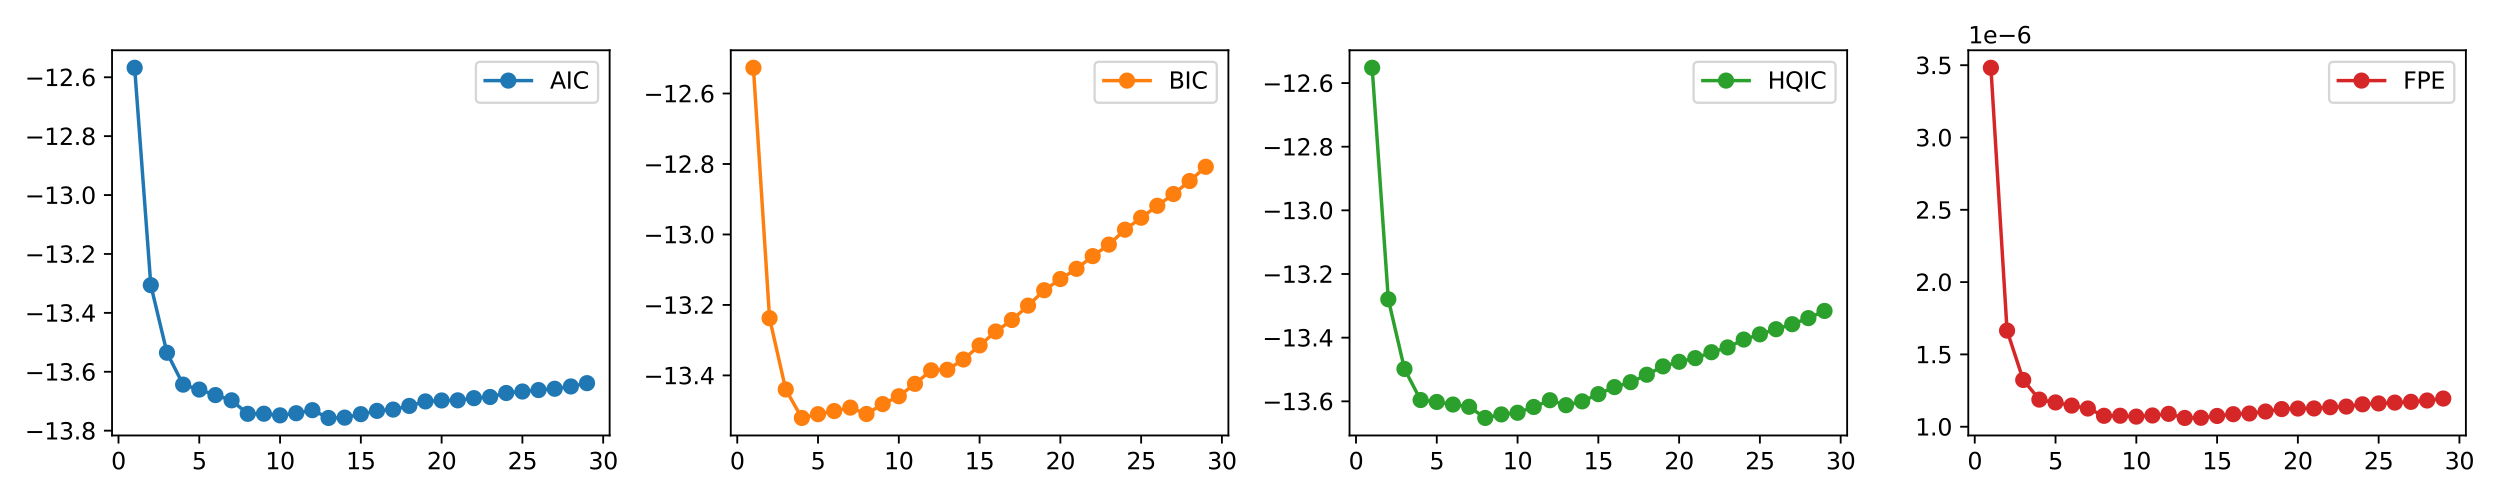 <?xml version="1.0" encoding="utf-8" standalone="no"?>
<!DOCTYPE svg PUBLIC "-//W3C//DTD SVG 1.1//EN"
  "http://www.w3.org/Graphics/SVG/1.1/DTD/svg11.dtd">
<svg xmlns:xlink="http://www.w3.org/1999/xlink" width="1080pt" height="216pt" viewBox="0 0 1080 216" xmlns="http://www.w3.org/2000/svg" version="1.1">
 <defs>
  <style type="text/css">*{stroke-linejoin: round; stroke-linecap: butt}</style>
 </defs>
 <g id="figure_1">
  <g id="patch_1">
   <path d="M 0 216 
L 1080 216 
L 1080 0 
L 0 0 
z
" style="fill: #ffffff"/>
  </g>
  <g id="axes_1">
   <g id="patch_2">
    <path d="M 48.4 188.12 
L 263.363 188.12 
L 263.363 21.72 
L 48.4 21.72 
z
" style="fill: #ffffff"/>
   </g>
   <g id="matplotlib.axis_1">
    <g id="xtick_1">
     <g id="line2d_1">
      <defs>
       <path id="m287ca8bc74" d="M 0 0 
L 0 3.5 
" style="stroke: #000000; stroke-width: 0.8"/>
      </defs>
      <g>
       <use xlink:href="#m287ca8bc74" x="51.192" y="188.12" style="stroke: #000000; stroke-width: 0.8"/>
      </g>
     </g>
     <g id="text_1">
      <!-- 0 -->
      <g transform="translate(48.01 202.718) scale(0.1 -0.1)">
       <defs>
        <path id="DejaVuSans-30" d="M 2034 4250 
Q 1547 4250 1301 3770 
Q 1056 3291 1056 2328 
Q 1056 1369 1301 889 
Q 1547 409 2034 409 
Q 2525 409 2770 889 
Q 3016 1369 3016 2328 
Q 3016 3291 2770 3770 
Q 2525 4250 2034 4250 
z
M 2034 4750 
Q 2819 4750 3233 4129 
Q 3647 3509 3647 2328 
Q 3647 1150 3233 529 
Q 2819 -91 2034 -91 
Q 1250 -91 836 529 
Q 422 1150 422 2328 
Q 422 3509 836 4129 
Q 1250 4750 2034 4750 
z
" transform="scale(0.016)"/>
       </defs>
       <use xlink:href="#DejaVuSans-30"/>
      </g>
     </g>
    </g>
    <g id="xtick_2">
     <g id="line2d_2">
      <g>
       <use xlink:href="#m287ca8bc74" x="86.088" y="188.12" style="stroke: #000000; stroke-width: 0.8"/>
      </g>
     </g>
     <g id="text_2">
      <!-- 5 -->
      <g transform="translate(82.907 202.718) scale(0.1 -0.1)">
       <defs>
        <path id="DejaVuSans-35" d="M 691 4666 
L 3169 4666 
L 3169 4134 
L 1269 4134 
L 1269 2991 
Q 1406 3038 1543 3061 
Q 1681 3084 1819 3084 
Q 2600 3084 3056 2656 
Q 3513 2228 3513 1497 
Q 3513 744 3044 326 
Q 2575 -91 1722 -91 
Q 1428 -91 1123 -41 
Q 819 9 494 109 
L 494 744 
Q 775 591 1075 516 
Q 1375 441 1709 441 
Q 2250 441 2565 725 
Q 2881 1009 2881 1497 
Q 2881 1984 2565 2268 
Q 2250 2553 1709 2553 
Q 1456 2553 1204 2497 
Q 953 2441 691 2322 
L 691 4666 
z
" transform="scale(0.016)"/>
       </defs>
       <use xlink:href="#DejaVuSans-35"/>
      </g>
     </g>
    </g>
    <g id="xtick_3">
     <g id="line2d_3">
      <g>
       <use xlink:href="#m287ca8bc74" x="120.985" y="188.12" style="stroke: #000000; stroke-width: 0.8"/>
      </g>
     </g>
     <g id="text_3">
      <!-- 10 -->
      <g transform="translate(114.622 202.718) scale(0.1 -0.1)">
       <defs>
        <path id="DejaVuSans-31" d="M 794 531 
L 1825 531 
L 1825 4091 
L 703 3866 
L 703 4441 
L 1819 4666 
L 2450 4666 
L 2450 531 
L 3481 531 
L 3481 0 
L 794 0 
L 794 531 
z
" transform="scale(0.016)"/>
       </defs>
       <use xlink:href="#DejaVuSans-31"/>
       <use xlink:href="#DejaVuSans-30" x="63.623"/>
      </g>
     </g>
    </g>
    <g id="xtick_4">
     <g id="line2d_4">
      <g>
       <use xlink:href="#m287ca8bc74" x="155.882" y="188.12" style="stroke: #000000; stroke-width: 0.8"/>
      </g>
     </g>
     <g id="text_4">
      <!-- 15 -->
      <g transform="translate(149.519 202.718) scale(0.1 -0.1)">
       <use xlink:href="#DejaVuSans-31"/>
       <use xlink:href="#DejaVuSans-35" x="63.623"/>
      </g>
     </g>
    </g>
    <g id="xtick_5">
     <g id="line2d_5">
      <g>
       <use xlink:href="#m287ca8bc74" x="190.778" y="188.12" style="stroke: #000000; stroke-width: 0.8"/>
      </g>
     </g>
     <g id="text_5">
      <!-- 20 -->
      <g transform="translate(184.416 202.718) scale(0.1 -0.1)">
       <defs>
        <path id="DejaVuSans-32" d="M 1228 531 
L 3431 531 
L 3431 0 
L 469 0 
L 469 531 
Q 828 903 1448 1529 
Q 2069 2156 2228 2338 
Q 2531 2678 2651 2914 
Q 2772 3150 2772 3378 
Q 2772 3750 2511 3984 
Q 2250 4219 1831 4219 
Q 1534 4219 1204 4116 
Q 875 4013 500 3803 
L 500 4441 
Q 881 4594 1212 4672 
Q 1544 4750 1819 4750 
Q 2544 4750 2975 4387 
Q 3406 4025 3406 3419 
Q 3406 3131 3298 2873 
Q 3191 2616 2906 2266 
Q 2828 2175 2409 1742 
Q 1991 1309 1228 531 
z
" transform="scale(0.016)"/>
       </defs>
       <use xlink:href="#DejaVuSans-32"/>
       <use xlink:href="#DejaVuSans-30" x="63.623"/>
      </g>
     </g>
    </g>
    <g id="xtick_6">
     <g id="line2d_6">
      <g>
       <use xlink:href="#m287ca8bc74" x="225.675" y="188.12" style="stroke: #000000; stroke-width: 0.8"/>
      </g>
     </g>
     <g id="text_6">
      <!-- 25 -->
      <g transform="translate(219.312 202.718) scale(0.1 -0.1)">
       <use xlink:href="#DejaVuSans-32"/>
       <use xlink:href="#DejaVuSans-35" x="63.623"/>
      </g>
     </g>
    </g>
    <g id="xtick_7">
     <g id="line2d_7">
      <g>
       <use xlink:href="#m287ca8bc74" x="260.571" y="188.12" style="stroke: #000000; stroke-width: 0.8"/>
      </g>
     </g>
     <g id="text_7">
      <!-- 30 -->
      <g transform="translate(254.209 202.718) scale(0.1 -0.1)">
       <defs>
        <path id="DejaVuSans-33" d="M 2597 2516 
Q 3050 2419 3304 2112 
Q 3559 1806 3559 1356 
Q 3559 666 3084 287 
Q 2609 -91 1734 -91 
Q 1441 -91 1130 -33 
Q 819 25 488 141 
L 488 750 
Q 750 597 1062 519 
Q 1375 441 1716 441 
Q 2309 441 2620 675 
Q 2931 909 2931 1356 
Q 2931 1769 2642 2001 
Q 2353 2234 1838 2234 
L 1294 2234 
L 1294 2753 
L 1863 2753 
Q 2328 2753 2575 2939 
Q 2822 3125 2822 3475 
Q 2822 3834 2567 4026 
Q 2313 4219 1838 4219 
Q 1578 4219 1281 4162 
Q 984 4106 628 3988 
L 628 4550 
Q 988 4650 1302 4700 
Q 1616 4750 1894 4750 
Q 2613 4750 3031 4423 
Q 3450 4097 3450 3541 
Q 3450 3153 3228 2886 
Q 3006 2619 2597 2516 
z
" transform="scale(0.016)"/>
       </defs>
       <use xlink:href="#DejaVuSans-33"/>
       <use xlink:href="#DejaVuSans-30" x="63.623"/>
      </g>
     </g>
    </g>
   </g>
   <g id="matplotlib.axis_2">
    <g id="ytick_1">
     <g id="line2d_8">
      <defs>
       <path id="mbda06e2811" d="M 0 0 
L -3.5 0 
" style="stroke: #000000; stroke-width: 0.8"/>
      </defs>
      <g>
       <use xlink:href="#mbda06e2811" x="48.4" y="186.051" style="stroke: #000000; stroke-width: 0.8"/>
      </g>
     </g>
     <g id="text_8">
      <!-- −13.8 -->
      <g transform="translate(10.755 189.85) scale(0.1 -0.1)">
       <defs>
        <path id="DejaVuSans-2212" d="M 678 2272 
L 4684 2272 
L 4684 1741 
L 678 1741 
L 678 2272 
z
" transform="scale(0.016)"/>
        <path id="DejaVuSans-2e" d="M 684 794 
L 1344 794 
L 1344 0 
L 684 0 
L 684 794 
z
" transform="scale(0.016)"/>
        <path id="DejaVuSans-38" d="M 2034 2216 
Q 1584 2216 1326 1975 
Q 1069 1734 1069 1313 
Q 1069 891 1326 650 
Q 1584 409 2034 409 
Q 2484 409 2743 651 
Q 3003 894 3003 1313 
Q 3003 1734 2745 1975 
Q 2488 2216 2034 2216 
z
M 1403 2484 
Q 997 2584 770 2862 
Q 544 3141 544 3541 
Q 544 4100 942 4425 
Q 1341 4750 2034 4750 
Q 2731 4750 3128 4425 
Q 3525 4100 3525 3541 
Q 3525 3141 3298 2862 
Q 3072 2584 2669 2484 
Q 3125 2378 3379 2068 
Q 3634 1759 3634 1313 
Q 3634 634 3220 271 
Q 2806 -91 2034 -91 
Q 1263 -91 848 271 
Q 434 634 434 1313 
Q 434 1759 690 2068 
Q 947 2378 1403 2484 
z
M 1172 3481 
Q 1172 3119 1398 2916 
Q 1625 2713 2034 2713 
Q 2441 2713 2670 2916 
Q 2900 3119 2900 3481 
Q 2900 3844 2670 4047 
Q 2441 4250 2034 4250 
Q 1625 4250 1398 4047 
Q 1172 3844 1172 3481 
z
" transform="scale(0.016)"/>
       </defs>
       <use xlink:href="#DejaVuSans-2212"/>
       <use xlink:href="#DejaVuSans-31" x="83.789"/>
       <use xlink:href="#DejaVuSans-33" x="147.412"/>
       <use xlink:href="#DejaVuSans-2e" x="211.035"/>
       <use xlink:href="#DejaVuSans-38" x="242.822"/>
      </g>
     </g>
    </g>
    <g id="ytick_2">
     <g id="line2d_9">
      <g>
       <use xlink:href="#mbda06e2811" x="48.4" y="160.604" style="stroke: #000000; stroke-width: 0.8"/>
      </g>
     </g>
     <g id="text_9">
      <!-- −13.6 -->
      <g transform="translate(10.755 164.403) scale(0.1 -0.1)">
       <defs>
        <path id="DejaVuSans-36" d="M 2113 2584 
Q 1688 2584 1439 2293 
Q 1191 2003 1191 1497 
Q 1191 994 1439 701 
Q 1688 409 2113 409 
Q 2538 409 2786 701 
Q 3034 994 3034 1497 
Q 3034 2003 2786 2293 
Q 2538 2584 2113 2584 
z
M 3366 4563 
L 3366 3988 
Q 3128 4100 2886 4159 
Q 2644 4219 2406 4219 
Q 1781 4219 1451 3797 
Q 1122 3375 1075 2522 
Q 1259 2794 1537 2939 
Q 1816 3084 2150 3084 
Q 2853 3084 3261 2657 
Q 3669 2231 3669 1497 
Q 3669 778 3244 343 
Q 2819 -91 2113 -91 
Q 1303 -91 875 529 
Q 447 1150 447 2328 
Q 447 3434 972 4092 
Q 1497 4750 2381 4750 
Q 2619 4750 2861 4703 
Q 3103 4656 3366 4563 
z
" transform="scale(0.016)"/>
       </defs>
       <use xlink:href="#DejaVuSans-2212"/>
       <use xlink:href="#DejaVuSans-31" x="83.789"/>
       <use xlink:href="#DejaVuSans-33" x="147.412"/>
       <use xlink:href="#DejaVuSans-2e" x="211.035"/>
       <use xlink:href="#DejaVuSans-36" x="242.822"/>
      </g>
     </g>
    </g>
    <g id="ytick_3">
     <g id="line2d_10">
      <g>
       <use xlink:href="#mbda06e2811" x="48.4" y="135.158" style="stroke: #000000; stroke-width: 0.8"/>
      </g>
     </g>
     <g id="text_10">
      <!-- −13.4 -->
      <g transform="translate(10.755 138.957) scale(0.1 -0.1)">
       <defs>
        <path id="DejaVuSans-34" d="M 2419 4116 
L 825 1625 
L 2419 1625 
L 2419 4116 
z
M 2253 4666 
L 3047 4666 
L 3047 1625 
L 3713 1625 
L 3713 1100 
L 3047 1100 
L 3047 0 
L 2419 0 
L 2419 1100 
L 313 1100 
L 313 1709 
L 2253 4666 
z
" transform="scale(0.016)"/>
       </defs>
       <use xlink:href="#DejaVuSans-2212"/>
       <use xlink:href="#DejaVuSans-31" x="83.789"/>
       <use xlink:href="#DejaVuSans-33" x="147.412"/>
       <use xlink:href="#DejaVuSans-2e" x="211.035"/>
       <use xlink:href="#DejaVuSans-34" x="242.822"/>
      </g>
     </g>
    </g>
    <g id="ytick_4">
     <g id="line2d_11">
      <g>
       <use xlink:href="#mbda06e2811" x="48.4" y="109.711" style="stroke: #000000; stroke-width: 0.8"/>
      </g>
     </g>
     <g id="text_11">
      <!-- −13.2 -->
      <g transform="translate(10.755 113.51) scale(0.1 -0.1)">
       <use xlink:href="#DejaVuSans-2212"/>
       <use xlink:href="#DejaVuSans-31" x="83.789"/>
       <use xlink:href="#DejaVuSans-33" x="147.412"/>
       <use xlink:href="#DejaVuSans-2e" x="211.035"/>
       <use xlink:href="#DejaVuSans-32" x="242.822"/>
      </g>
     </g>
    </g>
    <g id="ytick_5">
     <g id="line2d_12">
      <g>
       <use xlink:href="#mbda06e2811" x="48.4" y="84.265" style="stroke: #000000; stroke-width: 0.8"/>
      </g>
     </g>
     <g id="text_12">
      <!-- −13.0 -->
      <g transform="translate(10.755 88.064) scale(0.1 -0.1)">
       <use xlink:href="#DejaVuSans-2212"/>
       <use xlink:href="#DejaVuSans-31" x="83.789"/>
       <use xlink:href="#DejaVuSans-33" x="147.412"/>
       <use xlink:href="#DejaVuSans-2e" x="211.035"/>
       <use xlink:href="#DejaVuSans-30" x="242.822"/>
      </g>
     </g>
    </g>
    <g id="ytick_6">
     <g id="line2d_13">
      <g>
       <use xlink:href="#mbda06e2811" x="48.4" y="58.818" style="stroke: #000000; stroke-width: 0.8"/>
      </g>
     </g>
     <g id="text_13">
      <!-- −12.8 -->
      <g transform="translate(10.755 62.617) scale(0.1 -0.1)">
       <use xlink:href="#DejaVuSans-2212"/>
       <use xlink:href="#DejaVuSans-31" x="83.789"/>
       <use xlink:href="#DejaVuSans-32" x="147.412"/>
       <use xlink:href="#DejaVuSans-2e" x="211.035"/>
       <use xlink:href="#DejaVuSans-38" x="242.822"/>
      </g>
     </g>
    </g>
    <g id="ytick_7">
     <g id="line2d_14">
      <g>
       <use xlink:href="#mbda06e2811" x="48.4" y="33.372" style="stroke: #000000; stroke-width: 0.8"/>
      </g>
     </g>
     <g id="text_14">
      <!-- −12.6 -->
      <g transform="translate(10.755 37.171) scale(0.1 -0.1)">
       <use xlink:href="#DejaVuSans-2212"/>
       <use xlink:href="#DejaVuSans-31" x="83.789"/>
       <use xlink:href="#DejaVuSans-32" x="147.412"/>
       <use xlink:href="#DejaVuSans-2e" x="211.035"/>
       <use xlink:href="#DejaVuSans-36" x="242.822"/>
      </g>
     </g>
    </g>
   </g>
   <g id="line2d_15">
    <path d="M 58.171 29.284 
L 65.15 123.183 
L 72.13 152.382 
L 79.109 166.16 
L 86.088 168.29 
L 93.068 170.676 
L 100.047 172.945 
L 107.026 178.773 
L 114.006 178.731 
L 120.985 179.434 
L 127.964 178.514 
L 134.944 177.189 
L 141.923 180.556 
L 148.902 180.416 
L 155.882 178.916 
L 162.861 177.497 
L 169.84 176.938 
L 176.819 175.359 
L 183.799 173.418 
L 190.778 173 
L 197.757 172.949 
L 204.737 172.005 
L 211.716 171.506 
L 218.695 169.78 
L 225.675 169.133 
L 232.654 168.505 
L 239.633 167.942 
L 246.613 166.95 
L 253.592 165.52 
" clip-path="url(#pd2ca70e582)" style="fill: none; stroke: #1f77b4; stroke-width: 1.5; stroke-linecap: square"/>
    <defs>
     <path id="m90d2bfb9c5" d="M 0 3 
C 0.796 3 1.559 2.684 2.121 2.121 
C 2.684 1.559 3 0.796 3 0 
C 3 -0.796 2.684 -1.559 2.121 -2.121 
C 1.559 -2.684 0.796 -3 0 -3 
C -0.796 -3 -1.559 -2.684 -2.121 -2.121 
C -2.684 -1.559 -3 -0.796 -3 0 
C -3 0.796 -2.684 1.559 -2.121 2.121 
C -1.559 2.684 -0.796 3 0 3 
z
" style="stroke: #1f77b4"/>
    </defs>
    <g clip-path="url(#pd2ca70e582)">
     <use xlink:href="#m90d2bfb9c5" x="58.171" y="29.284" style="fill: #1f77b4; stroke: #1f77b4"/>
     <use xlink:href="#m90d2bfb9c5" x="65.15" y="123.183" style="fill: #1f77b4; stroke: #1f77b4"/>
     <use xlink:href="#m90d2bfb9c5" x="72.13" y="152.382" style="fill: #1f77b4; stroke: #1f77b4"/>
     <use xlink:href="#m90d2bfb9c5" x="79.109" y="166.16" style="fill: #1f77b4; stroke: #1f77b4"/>
     <use xlink:href="#m90d2bfb9c5" x="86.088" y="168.29" style="fill: #1f77b4; stroke: #1f77b4"/>
     <use xlink:href="#m90d2bfb9c5" x="93.068" y="170.676" style="fill: #1f77b4; stroke: #1f77b4"/>
     <use xlink:href="#m90d2bfb9c5" x="100.047" y="172.945" style="fill: #1f77b4; stroke: #1f77b4"/>
     <use xlink:href="#m90d2bfb9c5" x="107.026" y="178.773" style="fill: #1f77b4; stroke: #1f77b4"/>
     <use xlink:href="#m90d2bfb9c5" x="114.006" y="178.731" style="fill: #1f77b4; stroke: #1f77b4"/>
     <use xlink:href="#m90d2bfb9c5" x="120.985" y="179.434" style="fill: #1f77b4; stroke: #1f77b4"/>
     <use xlink:href="#m90d2bfb9c5" x="127.964" y="178.514" style="fill: #1f77b4; stroke: #1f77b4"/>
     <use xlink:href="#m90d2bfb9c5" x="134.944" y="177.189" style="fill: #1f77b4; stroke: #1f77b4"/>
     <use xlink:href="#m90d2bfb9c5" x="141.923" y="180.556" style="fill: #1f77b4; stroke: #1f77b4"/>
     <use xlink:href="#m90d2bfb9c5" x="148.902" y="180.416" style="fill: #1f77b4; stroke: #1f77b4"/>
     <use xlink:href="#m90d2bfb9c5" x="155.882" y="178.916" style="fill: #1f77b4; stroke: #1f77b4"/>
     <use xlink:href="#m90d2bfb9c5" x="162.861" y="177.497" style="fill: #1f77b4; stroke: #1f77b4"/>
     <use xlink:href="#m90d2bfb9c5" x="169.84" y="176.938" style="fill: #1f77b4; stroke: #1f77b4"/>
     <use xlink:href="#m90d2bfb9c5" x="176.819" y="175.359" style="fill: #1f77b4; stroke: #1f77b4"/>
     <use xlink:href="#m90d2bfb9c5" x="183.799" y="173.418" style="fill: #1f77b4; stroke: #1f77b4"/>
     <use xlink:href="#m90d2bfb9c5" x="190.778" y="173" style="fill: #1f77b4; stroke: #1f77b4"/>
     <use xlink:href="#m90d2bfb9c5" x="197.757" y="172.949" style="fill: #1f77b4; stroke: #1f77b4"/>
     <use xlink:href="#m90d2bfb9c5" x="204.737" y="172.005" style="fill: #1f77b4; stroke: #1f77b4"/>
     <use xlink:href="#m90d2bfb9c5" x="211.716" y="171.506" style="fill: #1f77b4; stroke: #1f77b4"/>
     <use xlink:href="#m90d2bfb9c5" x="218.695" y="169.78" style="fill: #1f77b4; stroke: #1f77b4"/>
     <use xlink:href="#m90d2bfb9c5" x="225.675" y="169.133" style="fill: #1f77b4; stroke: #1f77b4"/>
     <use xlink:href="#m90d2bfb9c5" x="232.654" y="168.505" style="fill: #1f77b4; stroke: #1f77b4"/>
     <use xlink:href="#m90d2bfb9c5" x="239.633" y="167.942" style="fill: #1f77b4; stroke: #1f77b4"/>
     <use xlink:href="#m90d2bfb9c5" x="246.613" y="166.95" style="fill: #1f77b4; stroke: #1f77b4"/>
     <use xlink:href="#m90d2bfb9c5" x="253.592" y="165.52" style="fill: #1f77b4; stroke: #1f77b4"/>
    </g>
   </g>
   <g id="patch_3">
    <path d="M 48.4 188.12 
L 48.4 21.72 
" style="fill: none; stroke: #000000; stroke-width: 0.8; stroke-linejoin: miter; stroke-linecap: square"/>
   </g>
   <g id="patch_4">
    <path d="M 263.363 188.12 
L 263.363 21.72 
" style="fill: none; stroke: #000000; stroke-width: 0.8; stroke-linejoin: miter; stroke-linecap: square"/>
   </g>
   <g id="patch_5">
    <path d="M 48.4 188.12 
L 263.363 188.12 
" style="fill: none; stroke: #000000; stroke-width: 0.8; stroke-linejoin: miter; stroke-linecap: square"/>
   </g>
   <g id="patch_6">
    <path d="M 48.4 21.72 
L 263.363 21.72 
" style="fill: none; stroke: #000000; stroke-width: 0.8; stroke-linejoin: miter; stroke-linecap: square"/>
   </g>
   <g id="legend_1">
    <g id="patch_7">
     <path d="M 207.59 44.398 
L 256.363 44.398 
Q 258.363 44.398 258.363 42.398 
L 258.363 28.72 
Q 258.363 26.72 256.363 26.72 
L 207.59 26.72 
Q 205.59 26.72 205.59 28.72 
L 205.59 42.398 
Q 205.59 44.398 207.59 44.398 
z
" style="fill: #ffffff; opacity: 0.8; stroke: #cccccc; stroke-linejoin: miter"/>
    </g>
    <g id="line2d_16">
     <path d="M 209.59 34.818 
L 219.59 34.818 
L 229.59 34.818 
" style="fill: none; stroke: #1f77b4; stroke-width: 1.5; stroke-linecap: square"/>
     <g>
      <use xlink:href="#m90d2bfb9c5" x="219.59" y="34.818" style="fill: #1f77b4; stroke: #1f77b4"/>
     </g>
    </g>
    <g id="text_15">
     <!-- AIC -->
     <g transform="translate(237.59 38.318) scale(0.1 -0.1)">
      <defs>
       <path id="DejaVuSans-41" d="M 2188 4044 
L 1331 1722 
L 3047 1722 
L 2188 4044 
z
M 1831 4666 
L 2547 4666 
L 4325 0 
L 3669 0 
L 3244 1197 
L 1141 1197 
L 716 0 
L 50 0 
L 1831 4666 
z
" transform="scale(0.016)"/>
       <path id="DejaVuSans-49" d="M 628 4666 
L 1259 4666 
L 1259 0 
L 628 0 
L 628 4666 
z
" transform="scale(0.016)"/>
       <path id="DejaVuSans-43" d="M 4122 4306 
L 4122 3641 
Q 3803 3938 3442 4084 
Q 3081 4231 2675 4231 
Q 1875 4231 1450 3742 
Q 1025 3253 1025 2328 
Q 1025 1406 1450 917 
Q 1875 428 2675 428 
Q 3081 428 3442 575 
Q 3803 722 4122 1019 
L 4122 359 
Q 3791 134 3420 21 
Q 3050 -91 2638 -91 
Q 1578 -91 968 557 
Q 359 1206 359 2328 
Q 359 3453 968 4101 
Q 1578 4750 2638 4750 
Q 3056 4750 3426 4639 
Q 3797 4528 4122 4306 
z
" transform="scale(0.016)"/>
      </defs>
      <use xlink:href="#DejaVuSans-41"/>
      <use xlink:href="#DejaVuSans-49" x="68.408"/>
      <use xlink:href="#DejaVuSans-43" x="97.9"/>
     </g>
    </g>
   </g>
  </g>
  <g id="axes_2">
   <g id="patch_8">
    <path d="M 315.7 188.12 
L 530.663 188.12 
L 530.663 21.72 
L 315.7 21.72 
z
" style="fill: #ffffff"/>
   </g>
   <g id="matplotlib.axis_3">
    <g id="xtick_8">
     <g id="line2d_17">
      <g>
       <use xlink:href="#m287ca8bc74" x="318.492" y="188.12" style="stroke: #000000; stroke-width: 0.8"/>
      </g>
     </g>
     <g id="text_16">
      <!-- 0 -->
      <g transform="translate(315.31 202.718) scale(0.1 -0.1)">
       <use xlink:href="#DejaVuSans-30"/>
      </g>
     </g>
    </g>
    <g id="xtick_9">
     <g id="line2d_18">
      <g>
       <use xlink:href="#m287ca8bc74" x="353.388" y="188.12" style="stroke: #000000; stroke-width: 0.8"/>
      </g>
     </g>
     <g id="text_17">
      <!-- 5 -->
      <g transform="translate(350.207 202.718) scale(0.1 -0.1)">
       <use xlink:href="#DejaVuSans-35"/>
      </g>
     </g>
    </g>
    <g id="xtick_10">
     <g id="line2d_19">
      <g>
       <use xlink:href="#m287ca8bc74" x="388.285" y="188.12" style="stroke: #000000; stroke-width: 0.8"/>
      </g>
     </g>
     <g id="text_18">
      <!-- 10 -->
      <g transform="translate(381.922 202.718) scale(0.1 -0.1)">
       <use xlink:href="#DejaVuSans-31"/>
       <use xlink:href="#DejaVuSans-30" x="63.623"/>
      </g>
     </g>
    </g>
    <g id="xtick_11">
     <g id="line2d_20">
      <g>
       <use xlink:href="#m287ca8bc74" x="423.182" y="188.12" style="stroke: #000000; stroke-width: 0.8"/>
      </g>
     </g>
     <g id="text_19">
      <!-- 15 -->
      <g transform="translate(416.819 202.718) scale(0.1 -0.1)">
       <use xlink:href="#DejaVuSans-31"/>
       <use xlink:href="#DejaVuSans-35" x="63.623"/>
      </g>
     </g>
    </g>
    <g id="xtick_12">
     <g id="line2d_21">
      <g>
       <use xlink:href="#m287ca8bc74" x="458.078" y="188.12" style="stroke: #000000; stroke-width: 0.8"/>
      </g>
     </g>
     <g id="text_20">
      <!-- 20 -->
      <g transform="translate(451.716 202.718) scale(0.1 -0.1)">
       <use xlink:href="#DejaVuSans-32"/>
       <use xlink:href="#DejaVuSans-30" x="63.623"/>
      </g>
     </g>
    </g>
    <g id="xtick_13">
     <g id="line2d_22">
      <g>
       <use xlink:href="#m287ca8bc74" x="492.975" y="188.12" style="stroke: #000000; stroke-width: 0.8"/>
      </g>
     </g>
     <g id="text_21">
      <!-- 25 -->
      <g transform="translate(486.612 202.718) scale(0.1 -0.1)">
       <use xlink:href="#DejaVuSans-32"/>
       <use xlink:href="#DejaVuSans-35" x="63.623"/>
      </g>
     </g>
    </g>
    <g id="xtick_14">
     <g id="line2d_23">
      <g>
       <use xlink:href="#m287ca8bc74" x="527.871" y="188.12" style="stroke: #000000; stroke-width: 0.8"/>
      </g>
     </g>
     <g id="text_22">
      <!-- 30 -->
      <g transform="translate(521.509 202.718) scale(0.1 -0.1)">
       <use xlink:href="#DejaVuSans-33"/>
       <use xlink:href="#DejaVuSans-30" x="63.623"/>
      </g>
     </g>
    </g>
   </g>
   <g id="matplotlib.axis_4">
    <g id="ytick_8">
     <g id="line2d_24">
      <g>
       <use xlink:href="#mbda06e2811" x="315.7" y="162.179" style="stroke: #000000; stroke-width: 0.8"/>
      </g>
     </g>
     <g id="text_23">
      <!-- −13.4 -->
      <g transform="translate(278.055 165.978) scale(0.1 -0.1)">
       <use xlink:href="#DejaVuSans-2212"/>
       <use xlink:href="#DejaVuSans-31" x="83.789"/>
       <use xlink:href="#DejaVuSans-33" x="147.412"/>
       <use xlink:href="#DejaVuSans-2e" x="211.035"/>
       <use xlink:href="#DejaVuSans-34" x="242.822"/>
      </g>
     </g>
    </g>
    <g id="ytick_9">
     <g id="line2d_25">
      <g>
       <use xlink:href="#mbda06e2811" x="315.7" y="131.732" style="stroke: #000000; stroke-width: 0.8"/>
      </g>
     </g>
     <g id="text_24">
      <!-- −13.2 -->
      <g transform="translate(278.055 135.532) scale(0.1 -0.1)">
       <use xlink:href="#DejaVuSans-2212"/>
       <use xlink:href="#DejaVuSans-31" x="83.789"/>
       <use xlink:href="#DejaVuSans-33" x="147.412"/>
       <use xlink:href="#DejaVuSans-2e" x="211.035"/>
       <use xlink:href="#DejaVuSans-32" x="242.822"/>
      </g>
     </g>
    </g>
    <g id="ytick_10">
     <g id="line2d_26">
      <g>
       <use xlink:href="#mbda06e2811" x="315.7" y="101.286" style="stroke: #000000; stroke-width: 0.8"/>
      </g>
     </g>
     <g id="text_25">
      <!-- −13.0 -->
      <g transform="translate(278.055 105.085) scale(0.1 -0.1)">
       <use xlink:href="#DejaVuSans-2212"/>
       <use xlink:href="#DejaVuSans-31" x="83.789"/>
       <use xlink:href="#DejaVuSans-33" x="147.412"/>
       <use xlink:href="#DejaVuSans-2e" x="211.035"/>
       <use xlink:href="#DejaVuSans-30" x="242.822"/>
      </g>
     </g>
    </g>
    <g id="ytick_11">
     <g id="line2d_27">
      <g>
       <use xlink:href="#mbda06e2811" x="315.7" y="70.839" style="stroke: #000000; stroke-width: 0.8"/>
      </g>
     </g>
     <g id="text_26">
      <!-- −12.8 -->
      <g transform="translate(278.055 74.638) scale(0.1 -0.1)">
       <use xlink:href="#DejaVuSans-2212"/>
       <use xlink:href="#DejaVuSans-31" x="83.789"/>
       <use xlink:href="#DejaVuSans-32" x="147.412"/>
       <use xlink:href="#DejaVuSans-2e" x="211.035"/>
       <use xlink:href="#DejaVuSans-38" x="242.822"/>
      </g>
     </g>
    </g>
    <g id="ytick_12">
     <g id="line2d_28">
      <g>
       <use xlink:href="#mbda06e2811" x="315.7" y="40.392" style="stroke: #000000; stroke-width: 0.8"/>
      </g>
     </g>
     <g id="text_27">
      <!-- −12.6 -->
      <g transform="translate(278.055 44.191) scale(0.1 -0.1)">
       <use xlink:href="#DejaVuSans-2212"/>
       <use xlink:href="#DejaVuSans-31" x="83.789"/>
       <use xlink:href="#DejaVuSans-32" x="147.412"/>
       <use xlink:href="#DejaVuSans-2e" x="211.035"/>
       <use xlink:href="#DejaVuSans-36" x="242.822"/>
      </g>
     </g>
    </g>
   </g>
   <g id="line2d_29">
    <path d="M 325.471 29.284 
L 332.45 137.478 
L 339.43 168.248 
L 346.409 180.556 
L 353.388 178.919 
L 360.368 177.577 
L 367.347 176.086 
L 374.326 178.842 
L 381.306 174.566 
L 388.285 171.171 
L 395.264 165.822 
L 402.244 159.981 
L 409.223 159.743 
L 416.202 155.297 
L 423.182 149.215 
L 430.161 143.219 
L 437.14 138.242 
L 444.119 132.034 
L 451.099 125.383 
L 458.078 120.542 
L 465.057 116.131 
L 472.037 110.641 
L 479.016 105.672 
L 485.995 99.224 
L 492.975 94.057 
L 499.954 88.903 
L 506.933 83.815 
L 513.913 78.202 
L 520.892 72.055 
" clip-path="url(#p9248c5407a)" style="fill: none; stroke: #ff7f0e; stroke-width: 1.5; stroke-linecap: square"/>
    <defs>
     <path id="me33ab41420" d="M 0 3 
C 0.796 3 1.559 2.684 2.121 2.121 
C 2.684 1.559 3 0.796 3 0 
C 3 -0.796 2.684 -1.559 2.121 -2.121 
C 1.559 -2.684 0.796 -3 0 -3 
C -0.796 -3 -1.559 -2.684 -2.121 -2.121 
C -2.684 -1.559 -3 -0.796 -3 0 
C -3 0.796 -2.684 1.559 -2.121 2.121 
C -1.559 2.684 -0.796 3 0 3 
z
" style="stroke: #ff7f0e"/>
    </defs>
    <g clip-path="url(#p9248c5407a)">
     <use xlink:href="#me33ab41420" x="325.471" y="29.284" style="fill: #ff7f0e; stroke: #ff7f0e"/>
     <use xlink:href="#me33ab41420" x="332.45" y="137.478" style="fill: #ff7f0e; stroke: #ff7f0e"/>
     <use xlink:href="#me33ab41420" x="339.43" y="168.248" style="fill: #ff7f0e; stroke: #ff7f0e"/>
     <use xlink:href="#me33ab41420" x="346.409" y="180.556" style="fill: #ff7f0e; stroke: #ff7f0e"/>
     <use xlink:href="#me33ab41420" x="353.388" y="178.919" style="fill: #ff7f0e; stroke: #ff7f0e"/>
     <use xlink:href="#me33ab41420" x="360.368" y="177.577" style="fill: #ff7f0e; stroke: #ff7f0e"/>
     <use xlink:href="#me33ab41420" x="367.347" y="176.086" style="fill: #ff7f0e; stroke: #ff7f0e"/>
     <use xlink:href="#me33ab41420" x="374.326" y="178.842" style="fill: #ff7f0e; stroke: #ff7f0e"/>
     <use xlink:href="#me33ab41420" x="381.306" y="174.566" style="fill: #ff7f0e; stroke: #ff7f0e"/>
     <use xlink:href="#me33ab41420" x="388.285" y="171.171" style="fill: #ff7f0e; stroke: #ff7f0e"/>
     <use xlink:href="#me33ab41420" x="395.264" y="165.822" style="fill: #ff7f0e; stroke: #ff7f0e"/>
     <use xlink:href="#me33ab41420" x="402.244" y="159.981" style="fill: #ff7f0e; stroke: #ff7f0e"/>
     <use xlink:href="#me33ab41420" x="409.223" y="159.743" style="fill: #ff7f0e; stroke: #ff7f0e"/>
     <use xlink:href="#me33ab41420" x="416.202" y="155.297" style="fill: #ff7f0e; stroke: #ff7f0e"/>
     <use xlink:href="#me33ab41420" x="423.182" y="149.215" style="fill: #ff7f0e; stroke: #ff7f0e"/>
     <use xlink:href="#me33ab41420" x="430.161" y="143.219" style="fill: #ff7f0e; stroke: #ff7f0e"/>
     <use xlink:href="#me33ab41420" x="437.14" y="138.242" style="fill: #ff7f0e; stroke: #ff7f0e"/>
     <use xlink:href="#me33ab41420" x="444.119" y="132.034" style="fill: #ff7f0e; stroke: #ff7f0e"/>
     <use xlink:href="#me33ab41420" x="451.099" y="125.383" style="fill: #ff7f0e; stroke: #ff7f0e"/>
     <use xlink:href="#me33ab41420" x="458.078" y="120.542" style="fill: #ff7f0e; stroke: #ff7f0e"/>
     <use xlink:href="#me33ab41420" x="465.057" y="116.131" style="fill: #ff7f0e; stroke: #ff7f0e"/>
     <use xlink:href="#me33ab41420" x="472.037" y="110.641" style="fill: #ff7f0e; stroke: #ff7f0e"/>
     <use xlink:href="#me33ab41420" x="479.016" y="105.672" style="fill: #ff7f0e; stroke: #ff7f0e"/>
     <use xlink:href="#me33ab41420" x="485.995" y="99.224" style="fill: #ff7f0e; stroke: #ff7f0e"/>
     <use xlink:href="#me33ab41420" x="492.975" y="94.057" style="fill: #ff7f0e; stroke: #ff7f0e"/>
     <use xlink:href="#me33ab41420" x="499.954" y="88.903" style="fill: #ff7f0e; stroke: #ff7f0e"/>
     <use xlink:href="#me33ab41420" x="506.933" y="83.815" style="fill: #ff7f0e; stroke: #ff7f0e"/>
     <use xlink:href="#me33ab41420" x="513.913" y="78.202" style="fill: #ff7f0e; stroke: #ff7f0e"/>
     <use xlink:href="#me33ab41420" x="520.892" y="72.055" style="fill: #ff7f0e; stroke: #ff7f0e"/>
    </g>
   </g>
   <g id="patch_9">
    <path d="M 315.7 188.12 
L 315.7 21.72 
" style="fill: none; stroke: #000000; stroke-width: 0.8; stroke-linejoin: miter; stroke-linecap: square"/>
   </g>
   <g id="patch_10">
    <path d="M 530.663 188.12 
L 530.663 21.72 
" style="fill: none; stroke: #000000; stroke-width: 0.8; stroke-linejoin: miter; stroke-linecap: square"/>
   </g>
   <g id="patch_11">
    <path d="M 315.7 188.12 
L 530.663 188.12 
" style="fill: none; stroke: #000000; stroke-width: 0.8; stroke-linejoin: miter; stroke-linecap: square"/>
   </g>
   <g id="patch_12">
    <path d="M 315.7 21.72 
L 530.663 21.72 
" style="fill: none; stroke: #000000; stroke-width: 0.8; stroke-linejoin: miter; stroke-linecap: square"/>
   </g>
   <g id="legend_2">
    <g id="patch_13">
     <path d="M 474.869 44.398 
L 523.663 44.398 
Q 525.663 44.398 525.663 42.398 
L 525.663 28.72 
Q 525.663 26.72 523.663 26.72 
L 474.869 26.72 
Q 472.869 26.72 472.869 28.72 
L 472.869 42.398 
Q 472.869 44.398 474.869 44.398 
z
" style="fill: #ffffff; opacity: 0.8; stroke: #cccccc; stroke-linejoin: miter"/>
    </g>
    <g id="line2d_30">
     <path d="M 476.869 34.818 
L 486.869 34.818 
L 496.869 34.818 
" style="fill: none; stroke: #ff7f0e; stroke-width: 1.5; stroke-linecap: square"/>
     <g>
      <use xlink:href="#me33ab41420" x="486.869" y="34.818" style="fill: #ff7f0e; stroke: #ff7f0e"/>
     </g>
    </g>
    <g id="text_28">
     <!-- BIC -->
     <g transform="translate(504.869 38.318) scale(0.1 -0.1)">
      <defs>
       <path id="DejaVuSans-42" d="M 1259 2228 
L 1259 519 
L 2272 519 
Q 2781 519 3026 730 
Q 3272 941 3272 1375 
Q 3272 1813 3026 2020 
Q 2781 2228 2272 2228 
L 1259 2228 
z
M 1259 4147 
L 1259 2741 
L 2194 2741 
Q 2656 2741 2882 2914 
Q 3109 3088 3109 3444 
Q 3109 3797 2882 3972 
Q 2656 4147 2194 4147 
L 1259 4147 
z
M 628 4666 
L 2241 4666 
Q 2963 4666 3353 4366 
Q 3744 4066 3744 3513 
Q 3744 3084 3544 2831 
Q 3344 2578 2956 2516 
Q 3422 2416 3680 2098 
Q 3938 1781 3938 1306 
Q 3938 681 3513 340 
Q 3088 0 2303 0 
L 628 0 
L 628 4666 
z
" transform="scale(0.016)"/>
      </defs>
      <use xlink:href="#DejaVuSans-42"/>
      <use xlink:href="#DejaVuSans-49" x="68.604"/>
      <use xlink:href="#DejaVuSans-43" x="98.096"/>
     </g>
    </g>
   </g>
  </g>
  <g id="axes_3">
   <g id="patch_14">
    <path d="M 583 188.12 
L 797.963 188.12 
L 797.963 21.72 
L 583 21.72 
z
" style="fill: #ffffff"/>
   </g>
   <g id="matplotlib.axis_5">
    <g id="xtick_15">
     <g id="line2d_31">
      <g>
       <use xlink:href="#m287ca8bc74" x="585.792" y="188.12" style="stroke: #000000; stroke-width: 0.8"/>
      </g>
     </g>
     <g id="text_29">
      <!-- 0 -->
      <g transform="translate(582.61 202.718) scale(0.1 -0.1)">
       <use xlink:href="#DejaVuSans-30"/>
      </g>
     </g>
    </g>
    <g id="xtick_16">
     <g id="line2d_32">
      <g>
       <use xlink:href="#m287ca8bc74" x="620.688" y="188.12" style="stroke: #000000; stroke-width: 0.8"/>
      </g>
     </g>
     <g id="text_30">
      <!-- 5 -->
      <g transform="translate(617.507 202.718) scale(0.1 -0.1)">
       <use xlink:href="#DejaVuSans-35"/>
      </g>
     </g>
    </g>
    <g id="xtick_17">
     <g id="line2d_33">
      <g>
       <use xlink:href="#m287ca8bc74" x="655.585" y="188.12" style="stroke: #000000; stroke-width: 0.8"/>
      </g>
     </g>
     <g id="text_31">
      <!-- 10 -->
      <g transform="translate(649.222 202.718) scale(0.1 -0.1)">
       <use xlink:href="#DejaVuSans-31"/>
       <use xlink:href="#DejaVuSans-30" x="63.623"/>
      </g>
     </g>
    </g>
    <g id="xtick_18">
     <g id="line2d_34">
      <g>
       <use xlink:href="#m287ca8bc74" x="690.482" y="188.12" style="stroke: #000000; stroke-width: 0.8"/>
      </g>
     </g>
     <g id="text_32">
      <!-- 15 -->
      <g transform="translate(684.119 202.718) scale(0.1 -0.1)">
       <use xlink:href="#DejaVuSans-31"/>
       <use xlink:href="#DejaVuSans-35" x="63.623"/>
      </g>
     </g>
    </g>
    <g id="xtick_19">
     <g id="line2d_35">
      <g>
       <use xlink:href="#m287ca8bc74" x="725.378" y="188.12" style="stroke: #000000; stroke-width: 0.8"/>
      </g>
     </g>
     <g id="text_33">
      <!-- 20 -->
      <g transform="translate(719.016 202.718) scale(0.1 -0.1)">
       <use xlink:href="#DejaVuSans-32"/>
       <use xlink:href="#DejaVuSans-30" x="63.623"/>
      </g>
     </g>
    </g>
    <g id="xtick_20">
     <g id="line2d_36">
      <g>
       <use xlink:href="#m287ca8bc74" x="760.275" y="188.12" style="stroke: #000000; stroke-width: 0.8"/>
      </g>
     </g>
     <g id="text_34">
      <!-- 25 -->
      <g transform="translate(753.912 202.718) scale(0.1 -0.1)">
       <use xlink:href="#DejaVuSans-32"/>
       <use xlink:href="#DejaVuSans-35" x="63.623"/>
      </g>
     </g>
    </g>
    <g id="xtick_21">
     <g id="line2d_37">
      <g>
       <use xlink:href="#m287ca8bc74" x="795.171" y="188.12" style="stroke: #000000; stroke-width: 0.8"/>
      </g>
     </g>
     <g id="text_35">
      <!-- 30 -->
      <g transform="translate(788.809 202.718) scale(0.1 -0.1)">
       <use xlink:href="#DejaVuSans-33"/>
       <use xlink:href="#DejaVuSans-30" x="63.623"/>
      </g>
     </g>
    </g>
   </g>
   <g id="matplotlib.axis_6">
    <g id="ytick_13">
     <g id="line2d_38">
      <g>
       <use xlink:href="#mbda06e2811" x="583" y="173.365" style="stroke: #000000; stroke-width: 0.8"/>
      </g>
     </g>
     <g id="text_36">
      <!-- −13.6 -->
      <g transform="translate(545.355 177.164) scale(0.1 -0.1)">
       <use xlink:href="#DejaVuSans-2212"/>
       <use xlink:href="#DejaVuSans-31" x="83.789"/>
       <use xlink:href="#DejaVuSans-33" x="147.412"/>
       <use xlink:href="#DejaVuSans-2e" x="211.035"/>
       <use xlink:href="#DejaVuSans-36" x="242.822"/>
      </g>
     </g>
    </g>
    <g id="ytick_14">
     <g id="line2d_39">
      <g>
       <use xlink:href="#mbda06e2811" x="583" y="145.867" style="stroke: #000000; stroke-width: 0.8"/>
      </g>
     </g>
     <g id="text_37">
      <!-- −13.4 -->
      <g transform="translate(545.355 149.666) scale(0.1 -0.1)">
       <use xlink:href="#DejaVuSans-2212"/>
       <use xlink:href="#DejaVuSans-31" x="83.789"/>
       <use xlink:href="#DejaVuSans-33" x="147.412"/>
       <use xlink:href="#DejaVuSans-2e" x="211.035"/>
       <use xlink:href="#DejaVuSans-34" x="242.822"/>
      </g>
     </g>
    </g>
    <g id="ytick_15">
     <g id="line2d_40">
      <g>
       <use xlink:href="#mbda06e2811" x="583" y="118.37" style="stroke: #000000; stroke-width: 0.8"/>
      </g>
     </g>
     <g id="text_38">
      <!-- −13.2 -->
      <g transform="translate(545.355 122.169) scale(0.1 -0.1)">
       <use xlink:href="#DejaVuSans-2212"/>
       <use xlink:href="#DejaVuSans-31" x="83.789"/>
       <use xlink:href="#DejaVuSans-33" x="147.412"/>
       <use xlink:href="#DejaVuSans-2e" x="211.035"/>
       <use xlink:href="#DejaVuSans-32" x="242.822"/>
      </g>
     </g>
    </g>
    <g id="ytick_16">
     <g id="line2d_41">
      <g>
       <use xlink:href="#mbda06e2811" x="583" y="90.872" style="stroke: #000000; stroke-width: 0.8"/>
      </g>
     </g>
     <g id="text_39">
      <!-- −13.0 -->
      <g transform="translate(545.355 94.672) scale(0.1 -0.1)">
       <use xlink:href="#DejaVuSans-2212"/>
       <use xlink:href="#DejaVuSans-31" x="83.789"/>
       <use xlink:href="#DejaVuSans-33" x="147.412"/>
       <use xlink:href="#DejaVuSans-2e" x="211.035"/>
       <use xlink:href="#DejaVuSans-30" x="242.822"/>
      </g>
     </g>
    </g>
    <g id="ytick_17">
     <g id="line2d_42">
      <g>
       <use xlink:href="#mbda06e2811" x="583" y="63.375" style="stroke: #000000; stroke-width: 0.8"/>
      </g>
     </g>
     <g id="text_40">
      <!-- −12.8 -->
      <g transform="translate(545.355 67.174) scale(0.1 -0.1)">
       <use xlink:href="#DejaVuSans-2212"/>
       <use xlink:href="#DejaVuSans-31" x="83.789"/>
       <use xlink:href="#DejaVuSans-32" x="147.412"/>
       <use xlink:href="#DejaVuSans-2e" x="211.035"/>
       <use xlink:href="#DejaVuSans-38" x="242.822"/>
      </g>
     </g>
    </g>
    <g id="ytick_18">
     <g id="line2d_43">
      <g>
       <use xlink:href="#mbda06e2811" x="583" y="35.878" style="stroke: #000000; stroke-width: 0.8"/>
      </g>
     </g>
     <g id="text_41">
      <!-- −12.6 -->
      <g transform="translate(545.355 39.677) scale(0.1 -0.1)">
       <use xlink:href="#DejaVuSans-2212"/>
       <use xlink:href="#DejaVuSans-31" x="83.789"/>
       <use xlink:href="#DejaVuSans-32" x="147.412"/>
       <use xlink:href="#DejaVuSans-2e" x="211.035"/>
       <use xlink:href="#DejaVuSans-36" x="242.822"/>
      </g>
     </g>
    </g>
   </g>
   <g id="line2d_44">
    <path d="M 592.771 29.284 
L 599.75 129.296 
L 606.73 159.389 
L 613.709 172.815 
L 620.688 173.65 
L 627.668 174.758 
L 634.647 175.737 
L 641.626 180.556 
L 648.606 179.031 
L 655.585 178.306 
L 662.564 175.822 
L 669.544 172.898 
L 676.523 175.04 
L 683.502 173.388 
L 690.482 170.264 
L 697.461 167.223 
L 704.44 165.107 
L 711.419 161.886 
L 718.399 158.269 
L 725.378 156.293 
L 732.357 154.711 
L 739.337 152.16 
L 746.316 150.086 
L 753.295 146.682 
L 760.275 144.439 
L 767.254 142.214 
L 774.233 140.055 
L 781.213 137.428 
L 788.192 134.323 
" clip-path="url(#p223d3e443c)" style="fill: none; stroke: #2ca02c; stroke-width: 1.5; stroke-linecap: square"/>
    <defs>
     <path id="m6e37834b90" d="M 0 3 
C 0.796 3 1.559 2.684 2.121 2.121 
C 2.684 1.559 3 0.796 3 0 
C 3 -0.796 2.684 -1.559 2.121 -2.121 
C 1.559 -2.684 0.796 -3 0 -3 
C -0.796 -3 -1.559 -2.684 -2.121 -2.121 
C -2.684 -1.559 -3 -0.796 -3 0 
C -3 0.796 -2.684 1.559 -2.121 2.121 
C -1.559 2.684 -0.796 3 0 3 
z
" style="stroke: #2ca02c"/>
    </defs>
    <g clip-path="url(#p223d3e443c)">
     <use xlink:href="#m6e37834b90" x="592.771" y="29.284" style="fill: #2ca02c; stroke: #2ca02c"/>
     <use xlink:href="#m6e37834b90" x="599.75" y="129.296" style="fill: #2ca02c; stroke: #2ca02c"/>
     <use xlink:href="#m6e37834b90" x="606.73" y="159.389" style="fill: #2ca02c; stroke: #2ca02c"/>
     <use xlink:href="#m6e37834b90" x="613.709" y="172.815" style="fill: #2ca02c; stroke: #2ca02c"/>
     <use xlink:href="#m6e37834b90" x="620.688" y="173.65" style="fill: #2ca02c; stroke: #2ca02c"/>
     <use xlink:href="#m6e37834b90" x="627.668" y="174.758" style="fill: #2ca02c; stroke: #2ca02c"/>
     <use xlink:href="#m6e37834b90" x="634.647" y="175.737" style="fill: #2ca02c; stroke: #2ca02c"/>
     <use xlink:href="#m6e37834b90" x="641.626" y="180.556" style="fill: #2ca02c; stroke: #2ca02c"/>
     <use xlink:href="#m6e37834b90" x="648.606" y="179.031" style="fill: #2ca02c; stroke: #2ca02c"/>
     <use xlink:href="#m6e37834b90" x="655.585" y="178.306" style="fill: #2ca02c; stroke: #2ca02c"/>
     <use xlink:href="#m6e37834b90" x="662.564" y="175.822" style="fill: #2ca02c; stroke: #2ca02c"/>
     <use xlink:href="#m6e37834b90" x="669.544" y="172.898" style="fill: #2ca02c; stroke: #2ca02c"/>
     <use xlink:href="#m6e37834b90" x="676.523" y="175.04" style="fill: #2ca02c; stroke: #2ca02c"/>
     <use xlink:href="#m6e37834b90" x="683.502" y="173.388" style="fill: #2ca02c; stroke: #2ca02c"/>
     <use xlink:href="#m6e37834b90" x="690.482" y="170.264" style="fill: #2ca02c; stroke: #2ca02c"/>
     <use xlink:href="#m6e37834b90" x="697.461" y="167.223" style="fill: #2ca02c; stroke: #2ca02c"/>
     <use xlink:href="#m6e37834b90" x="704.44" y="165.107" style="fill: #2ca02c; stroke: #2ca02c"/>
     <use xlink:href="#m6e37834b90" x="711.419" y="161.886" style="fill: #2ca02c; stroke: #2ca02c"/>
     <use xlink:href="#m6e37834b90" x="718.399" y="158.269" style="fill: #2ca02c; stroke: #2ca02c"/>
     <use xlink:href="#m6e37834b90" x="725.378" y="156.293" style="fill: #2ca02c; stroke: #2ca02c"/>
     <use xlink:href="#m6e37834b90" x="732.357" y="154.711" style="fill: #2ca02c; stroke: #2ca02c"/>
     <use xlink:href="#m6e37834b90" x="739.337" y="152.16" style="fill: #2ca02c; stroke: #2ca02c"/>
     <use xlink:href="#m6e37834b90" x="746.316" y="150.086" style="fill: #2ca02c; stroke: #2ca02c"/>
     <use xlink:href="#m6e37834b90" x="753.295" y="146.682" style="fill: #2ca02c; stroke: #2ca02c"/>
     <use xlink:href="#m6e37834b90" x="760.275" y="144.439" style="fill: #2ca02c; stroke: #2ca02c"/>
     <use xlink:href="#m6e37834b90" x="767.254" y="142.214" style="fill: #2ca02c; stroke: #2ca02c"/>
     <use xlink:href="#m6e37834b90" x="774.233" y="140.055" style="fill: #2ca02c; stroke: #2ca02c"/>
     <use xlink:href="#m6e37834b90" x="781.213" y="137.428" style="fill: #2ca02c; stroke: #2ca02c"/>
     <use xlink:href="#m6e37834b90" x="788.192" y="134.323" style="fill: #2ca02c; stroke: #2ca02c"/>
    </g>
   </g>
   <g id="patch_15">
    <path d="M 583 188.12 
L 583 21.72 
" style="fill: none; stroke: #000000; stroke-width: 0.8; stroke-linejoin: miter; stroke-linecap: square"/>
   </g>
   <g id="patch_16">
    <path d="M 797.963 188.12 
L 797.963 21.72 
" style="fill: none; stroke: #000000; stroke-width: 0.8; stroke-linejoin: miter; stroke-linecap: square"/>
   </g>
   <g id="patch_17">
    <path d="M 583 188.12 
L 797.963 188.12 
" style="fill: none; stroke: #000000; stroke-width: 0.8; stroke-linejoin: miter; stroke-linecap: square"/>
   </g>
   <g id="patch_18">
    <path d="M 583 21.72 
L 797.963 21.72 
" style="fill: none; stroke: #000000; stroke-width: 0.8; stroke-linejoin: miter; stroke-linecap: square"/>
   </g>
   <g id="legend_3">
    <g id="patch_19">
     <path d="M 733.638 44.398 
L 790.963 44.398 
Q 792.963 44.398 792.963 42.398 
L 792.963 28.72 
Q 792.963 26.72 790.963 26.72 
L 733.638 26.72 
Q 731.638 26.72 731.638 28.72 
L 731.638 42.398 
Q 731.638 44.398 733.638 44.398 
z
" style="fill: #ffffff; opacity: 0.8; stroke: #cccccc; stroke-linejoin: miter"/>
    </g>
    <g id="line2d_45">
     <path d="M 735.638 34.818 
L 745.638 34.818 
L 755.638 34.818 
" style="fill: none; stroke: #2ca02c; stroke-width: 1.5; stroke-linecap: square"/>
     <g>
      <use xlink:href="#m6e37834b90" x="745.638" y="34.818" style="fill: #2ca02c; stroke: #2ca02c"/>
     </g>
    </g>
    <g id="text_42">
     <!-- HQIC -->
     <g transform="translate(763.638 38.318) scale(0.1 -0.1)">
      <defs>
       <path id="DejaVuSans-48" d="M 628 4666 
L 1259 4666 
L 1259 2753 
L 3553 2753 
L 3553 4666 
L 4184 4666 
L 4184 0 
L 3553 0 
L 3553 2222 
L 1259 2222 
L 1259 0 
L 628 0 
L 628 4666 
z
" transform="scale(0.016)"/>
       <path id="DejaVuSans-51" d="M 2522 4238 
Q 1834 4238 1429 3725 
Q 1025 3213 1025 2328 
Q 1025 1447 1429 934 
Q 1834 422 2522 422 
Q 3209 422 3611 934 
Q 4013 1447 4013 2328 
Q 4013 3213 3611 3725 
Q 3209 4238 2522 4238 
z
M 3406 84 
L 4238 -825 
L 3475 -825 
L 2784 -78 
Q 2681 -84 2626 -87 
Q 2572 -91 2522 -91 
Q 1538 -91 948 567 
Q 359 1225 359 2328 
Q 359 3434 948 4092 
Q 1538 4750 2522 4750 
Q 3503 4750 4090 4092 
Q 4678 3434 4678 2328 
Q 4678 1516 4351 937 
Q 4025 359 3406 84 
z
" transform="scale(0.016)"/>
      </defs>
      <use xlink:href="#DejaVuSans-48"/>
      <use xlink:href="#DejaVuSans-51" x="75.195"/>
      <use xlink:href="#DejaVuSans-49" x="153.906"/>
      <use xlink:href="#DejaVuSans-43" x="183.398"/>
     </g>
    </g>
   </g>
  </g>
  <g id="axes_4">
   <g id="patch_20">
    <path d="M 850.3 188.12 
L 1065.263 188.12 
L 1065.263 21.72 
L 850.3 21.72 
z
" style="fill: #ffffff"/>
   </g>
   <g id="matplotlib.axis_7">
    <g id="xtick_22">
     <g id="line2d_46">
      <g>
       <use xlink:href="#m287ca8bc74" x="853.092" y="188.12" style="stroke: #000000; stroke-width: 0.8"/>
      </g>
     </g>
     <g id="text_43">
      <!-- 0 -->
      <g transform="translate(849.91 202.718) scale(0.1 -0.1)">
       <use xlink:href="#DejaVuSans-30"/>
      </g>
     </g>
    </g>
    <g id="xtick_23">
     <g id="line2d_47">
      <g>
       <use xlink:href="#m287ca8bc74" x="887.988" y="188.12" style="stroke: #000000; stroke-width: 0.8"/>
      </g>
     </g>
     <g id="text_44">
      <!-- 5 -->
      <g transform="translate(884.807 202.718) scale(0.1 -0.1)">
       <use xlink:href="#DejaVuSans-35"/>
      </g>
     </g>
    </g>
    <g id="xtick_24">
     <g id="line2d_48">
      <g>
       <use xlink:href="#m287ca8bc74" x="922.885" y="188.12" style="stroke: #000000; stroke-width: 0.8"/>
      </g>
     </g>
     <g id="text_45">
      <!-- 10 -->
      <g transform="translate(916.522 202.718) scale(0.1 -0.1)">
       <use xlink:href="#DejaVuSans-31"/>
       <use xlink:href="#DejaVuSans-30" x="63.623"/>
      </g>
     </g>
    </g>
    <g id="xtick_25">
     <g id="line2d_49">
      <g>
       <use xlink:href="#m287ca8bc74" x="957.782" y="188.12" style="stroke: #000000; stroke-width: 0.8"/>
      </g>
     </g>
     <g id="text_46">
      <!-- 15 -->
      <g transform="translate(951.419 202.718) scale(0.1 -0.1)">
       <use xlink:href="#DejaVuSans-31"/>
       <use xlink:href="#DejaVuSans-35" x="63.623"/>
      </g>
     </g>
    </g>
    <g id="xtick_26">
     <g id="line2d_50">
      <g>
       <use xlink:href="#m287ca8bc74" x="992.678" y="188.12" style="stroke: #000000; stroke-width: 0.8"/>
      </g>
     </g>
     <g id="text_47">
      <!-- 20 -->
      <g transform="translate(986.316 202.718) scale(0.1 -0.1)">
       <use xlink:href="#DejaVuSans-32"/>
       <use xlink:href="#DejaVuSans-30" x="63.623"/>
      </g>
     </g>
    </g>
    <g id="xtick_27">
     <g id="line2d_51">
      <g>
       <use xlink:href="#m287ca8bc74" x="1027.575" y="188.12" style="stroke: #000000; stroke-width: 0.8"/>
      </g>
     </g>
     <g id="text_48">
      <!-- 25 -->
      <g transform="translate(1021.212 202.718) scale(0.1 -0.1)">
       <use xlink:href="#DejaVuSans-32"/>
       <use xlink:href="#DejaVuSans-35" x="63.623"/>
      </g>
     </g>
    </g>
    <g id="xtick_28">
     <g id="line2d_52">
      <g>
       <use xlink:href="#m287ca8bc74" x="1062.471" y="188.12" style="stroke: #000000; stroke-width: 0.8"/>
      </g>
     </g>
     <g id="text_49">
      <!-- 30 -->
      <g transform="translate(1056.109 202.718) scale(0.1 -0.1)">
       <use xlink:href="#DejaVuSans-33"/>
       <use xlink:href="#DejaVuSans-30" x="63.623"/>
      </g>
     </g>
    </g>
   </g>
   <g id="matplotlib.axis_8">
    <g id="ytick_19">
     <g id="line2d_53">
      <g>
       <use xlink:href="#mbda06e2811" x="850.3" y="184.339" style="stroke: #000000; stroke-width: 0.8"/>
      </g>
     </g>
     <g id="text_50">
      <!-- 1.0 -->
      <g transform="translate(827.397 188.138) scale(0.1 -0.1)">
       <use xlink:href="#DejaVuSans-31"/>
       <use xlink:href="#DejaVuSans-2e" x="63.623"/>
       <use xlink:href="#DejaVuSans-30" x="95.41"/>
      </g>
     </g>
    </g>
    <g id="ytick_20">
     <g id="line2d_54">
      <g>
       <use xlink:href="#mbda06e2811" x="850.3" y="153.105" style="stroke: #000000; stroke-width: 0.8"/>
      </g>
     </g>
     <g id="text_51">
      <!-- 1.5 -->
      <g transform="translate(827.397 156.904) scale(0.1 -0.1)">
       <use xlink:href="#DejaVuSans-31"/>
       <use xlink:href="#DejaVuSans-2e" x="63.623"/>
       <use xlink:href="#DejaVuSans-35" x="95.41"/>
      </g>
     </g>
    </g>
    <g id="ytick_21">
     <g id="line2d_55">
      <g>
       <use xlink:href="#mbda06e2811" x="850.3" y="121.87" style="stroke: #000000; stroke-width: 0.8"/>
      </g>
     </g>
     <g id="text_52">
      <!-- 2.0 -->
      <g transform="translate(827.397 125.669) scale(0.1 -0.1)">
       <use xlink:href="#DejaVuSans-32"/>
       <use xlink:href="#DejaVuSans-2e" x="63.623"/>
       <use xlink:href="#DejaVuSans-30" x="95.41"/>
      </g>
     </g>
    </g>
    <g id="ytick_22">
     <g id="line2d_56">
      <g>
       <use xlink:href="#mbda06e2811" x="850.3" y="90.636" style="stroke: #000000; stroke-width: 0.8"/>
      </g>
     </g>
     <g id="text_53">
      <!-- 2.5 -->
      <g transform="translate(827.397 94.435) scale(0.1 -0.1)">
       <use xlink:href="#DejaVuSans-32"/>
       <use xlink:href="#DejaVuSans-2e" x="63.623"/>
       <use xlink:href="#DejaVuSans-35" x="95.41"/>
      </g>
     </g>
    </g>
    <g id="ytick_23">
     <g id="line2d_57">
      <g>
       <use xlink:href="#mbda06e2811" x="850.3" y="59.401" style="stroke: #000000; stroke-width: 0.8"/>
      </g>
     </g>
     <g id="text_54">
      <!-- 3.0 -->
      <g transform="translate(827.397 63.2) scale(0.1 -0.1)">
       <use xlink:href="#DejaVuSans-33"/>
       <use xlink:href="#DejaVuSans-2e" x="63.623"/>
       <use xlink:href="#DejaVuSans-30" x="95.41"/>
      </g>
     </g>
    </g>
    <g id="ytick_24">
     <g id="line2d_58">
      <g>
       <use xlink:href="#mbda06e2811" x="850.3" y="28.167" style="stroke: #000000; stroke-width: 0.8"/>
      </g>
     </g>
     <g id="text_55">
      <!-- 3.5 -->
      <g transform="translate(827.397 31.966) scale(0.1 -0.1)">
       <use xlink:href="#DejaVuSans-33"/>
       <use xlink:href="#DejaVuSans-2e" x="63.623"/>
       <use xlink:href="#DejaVuSans-35" x="95.41"/>
      </g>
     </g>
    </g>
    <g id="text_56">
     <!-- 1e−6 -->
     <g transform="translate(850.3 18.72) scale(0.1 -0.1)">
      <defs>
       <path id="DejaVuSans-65" d="M 3597 1894 
L 3597 1613 
L 953 1613 
Q 991 1019 1311 708 
Q 1631 397 2203 397 
Q 2534 397 2845 478 
Q 3156 559 3463 722 
L 3463 178 
Q 3153 47 2828 -22 
Q 2503 -91 2169 -91 
Q 1331 -91 842 396 
Q 353 884 353 1716 
Q 353 2575 817 3079 
Q 1281 3584 2069 3584 
Q 2775 3584 3186 3129 
Q 3597 2675 3597 1894 
z
M 3022 2063 
Q 3016 2534 2758 2815 
Q 2500 3097 2075 3097 
Q 1594 3097 1305 2825 
Q 1016 2553 972 2059 
L 3022 2063 
z
" transform="scale(0.016)"/>
      </defs>
      <use xlink:href="#DejaVuSans-31"/>
      <use xlink:href="#DejaVuSans-65" x="63.623"/>
      <use xlink:href="#DejaVuSans-2212" x="125.146"/>
      <use xlink:href="#DejaVuSans-36" x="208.936"/>
     </g>
    </g>
   </g>
   <g id="line2d_59">
    <path d="M 860.071 29.284 
L 867.05 142.818 
L 874.03 164.142 
L 881.009 172.626 
L 887.988 173.858 
L 894.968 175.212 
L 901.947 176.478 
L 908.926 179.626 
L 915.906 179.603 
L 922.885 179.973 
L 929.864 179.487 
L 936.844 178.781 
L 943.823 180.556 
L 950.802 180.482 
L 957.782 179.693 
L 964.761 178.938 
L 971.74 178.637 
L 978.719 177.783 
L 985.699 176.719 
L 992.678 176.485 
L 999.657 176.452 
L 1006.637 175.924 
L 1013.616 175.641 
L 1020.595 174.663 
L 1027.575 174.29 
L 1034.554 173.924 
L 1041.533 173.594 
L 1048.513 173.013 
L 1055.492 172.171 
" clip-path="url(#p1f7fee010c)" style="fill: none; stroke: #d62728; stroke-width: 1.5; stroke-linecap: square"/>
    <defs>
     <path id="m7878269e7c" d="M 0 3 
C 0.796 3 1.559 2.684 2.121 2.121 
C 2.684 1.559 3 0.796 3 0 
C 3 -0.796 2.684 -1.559 2.121 -2.121 
C 1.559 -2.684 0.796 -3 0 -3 
C -0.796 -3 -1.559 -2.684 -2.121 -2.121 
C -2.684 -1.559 -3 -0.796 -3 0 
C -3 0.796 -2.684 1.559 -2.121 2.121 
C -1.559 2.684 -0.796 3 0 3 
z
" style="stroke: #d62728"/>
    </defs>
    <g clip-path="url(#p1f7fee010c)">
     <use xlink:href="#m7878269e7c" x="860.071" y="29.284" style="fill: #d62728; stroke: #d62728"/>
     <use xlink:href="#m7878269e7c" x="867.05" y="142.818" style="fill: #d62728; stroke: #d62728"/>
     <use xlink:href="#m7878269e7c" x="874.03" y="164.142" style="fill: #d62728; stroke: #d62728"/>
     <use xlink:href="#m7878269e7c" x="881.009" y="172.626" style="fill: #d62728; stroke: #d62728"/>
     <use xlink:href="#m7878269e7c" x="887.988" y="173.858" style="fill: #d62728; stroke: #d62728"/>
     <use xlink:href="#m7878269e7c" x="894.968" y="175.212" style="fill: #d62728; stroke: #d62728"/>
     <use xlink:href="#m7878269e7c" x="901.947" y="176.478" style="fill: #d62728; stroke: #d62728"/>
     <use xlink:href="#m7878269e7c" x="908.926" y="179.626" style="fill: #d62728; stroke: #d62728"/>
     <use xlink:href="#m7878269e7c" x="915.906" y="179.603" style="fill: #d62728; stroke: #d62728"/>
     <use xlink:href="#m7878269e7c" x="922.885" y="179.973" style="fill: #d62728; stroke: #d62728"/>
     <use xlink:href="#m7878269e7c" x="929.864" y="179.487" style="fill: #d62728; stroke: #d62728"/>
     <use xlink:href="#m7878269e7c" x="936.844" y="178.781" style="fill: #d62728; stroke: #d62728"/>
     <use xlink:href="#m7878269e7c" x="943.823" y="180.556" style="fill: #d62728; stroke: #d62728"/>
     <use xlink:href="#m7878269e7c" x="950.802" y="180.482" style="fill: #d62728; stroke: #d62728"/>
     <use xlink:href="#m7878269e7c" x="957.782" y="179.693" style="fill: #d62728; stroke: #d62728"/>
     <use xlink:href="#m7878269e7c" x="964.761" y="178.938" style="fill: #d62728; stroke: #d62728"/>
     <use xlink:href="#m7878269e7c" x="971.74" y="178.637" style="fill: #d62728; stroke: #d62728"/>
     <use xlink:href="#m7878269e7c" x="978.719" y="177.783" style="fill: #d62728; stroke: #d62728"/>
     <use xlink:href="#m7878269e7c" x="985.699" y="176.719" style="fill: #d62728; stroke: #d62728"/>
     <use xlink:href="#m7878269e7c" x="992.678" y="176.485" style="fill: #d62728; stroke: #d62728"/>
     <use xlink:href="#m7878269e7c" x="999.657" y="176.452" style="fill: #d62728; stroke: #d62728"/>
     <use xlink:href="#m7878269e7c" x="1006.637" y="175.924" style="fill: #d62728; stroke: #d62728"/>
     <use xlink:href="#m7878269e7c" x="1013.616" y="175.641" style="fill: #d62728; stroke: #d62728"/>
     <use xlink:href="#m7878269e7c" x="1020.595" y="174.663" style="fill: #d62728; stroke: #d62728"/>
     <use xlink:href="#m7878269e7c" x="1027.575" y="174.29" style="fill: #d62728; stroke: #d62728"/>
     <use xlink:href="#m7878269e7c" x="1034.554" y="173.924" style="fill: #d62728; stroke: #d62728"/>
     <use xlink:href="#m7878269e7c" x="1041.533" y="173.594" style="fill: #d62728; stroke: #d62728"/>
     <use xlink:href="#m7878269e7c" x="1048.513" y="173.013" style="fill: #d62728; stroke: #d62728"/>
     <use xlink:href="#m7878269e7c" x="1055.492" y="172.171" style="fill: #d62728; stroke: #d62728"/>
    </g>
   </g>
   <g id="patch_21">
    <path d="M 850.3 188.12 
L 850.3 21.72 
" style="fill: none; stroke: #000000; stroke-width: 0.8; stroke-linejoin: miter; stroke-linecap: square"/>
   </g>
   <g id="patch_22">
    <path d="M 1065.263 188.12 
L 1065.263 21.72 
" style="fill: none; stroke: #000000; stroke-width: 0.8; stroke-linejoin: miter; stroke-linecap: square"/>
   </g>
   <g id="patch_23">
    <path d="M 850.3 188.12 
L 1065.263 188.12 
" style="fill: none; stroke: #000000; stroke-width: 0.8; stroke-linejoin: miter; stroke-linecap: square"/>
   </g>
   <g id="patch_24">
    <path d="M 850.3 21.72 
L 1065.263 21.72 
" style="fill: none; stroke: #000000; stroke-width: 0.8; stroke-linejoin: miter; stroke-linecap: square"/>
   </g>
   <g id="legend_4">
    <g id="patch_25">
     <path d="M 1008.163 44.398 
L 1058.263 44.398 
Q 1060.263 44.398 1060.263 42.398 
L 1060.263 28.72 
Q 1060.263 26.72 1058.263 26.72 
L 1008.163 26.72 
Q 1006.163 26.72 1006.163 28.72 
L 1006.163 42.398 
Q 1006.163 44.398 1008.163 44.398 
z
" style="fill: #ffffff; opacity: 0.8; stroke: #cccccc; stroke-linejoin: miter"/>
    </g>
    <g id="line2d_60">
     <path d="M 1010.163 34.818 
L 1020.163 34.818 
L 1030.163 34.818 
" style="fill: none; stroke: #d62728; stroke-width: 1.5; stroke-linecap: square"/>
     <g>
      <use xlink:href="#m7878269e7c" x="1020.163" y="34.818" style="fill: #d62728; stroke: #d62728"/>
     </g>
    </g>
    <g id="text_57">
     <!-- FPE -->
     <g transform="translate(1038.163 38.318) scale(0.1 -0.1)">
      <defs>
       <path id="DejaVuSans-46" d="M 628 4666 
L 3309 4666 
L 3309 4134 
L 1259 4134 
L 1259 2759 
L 3109 2759 
L 3109 2228 
L 1259 2228 
L 1259 0 
L 628 0 
L 628 4666 
z
" transform="scale(0.016)"/>
       <path id="DejaVuSans-50" d="M 1259 4147 
L 1259 2394 
L 2053 2394 
Q 2494 2394 2734 2622 
Q 2975 2850 2975 3272 
Q 2975 3691 2734 3919 
Q 2494 4147 2053 4147 
L 1259 4147 
z
M 628 4666 
L 2053 4666 
Q 2838 4666 3239 4311 
Q 3641 3956 3641 3272 
Q 3641 2581 3239 2228 
Q 2838 1875 2053 1875 
L 1259 1875 
L 1259 0 
L 628 0 
L 628 4666 
z
" transform="scale(0.016)"/>
       <path id="DejaVuSans-45" d="M 628 4666 
L 3578 4666 
L 3578 4134 
L 1259 4134 
L 1259 2753 
L 3481 2753 
L 3481 2222 
L 1259 2222 
L 1259 531 
L 3634 531 
L 3634 0 
L 628 0 
L 628 4666 
z
" transform="scale(0.016)"/>
      </defs>
      <use xlink:href="#DejaVuSans-46"/>
      <use xlink:href="#DejaVuSans-50" x="57.52"/>
      <use xlink:href="#DejaVuSans-45" x="117.822"/>
     </g>
    </g>
   </g>
  </g>
 </g>
 <defs>
  <clipPath id="pd2ca70e582">
   <rect x="48.4" y="21.72" width="214.963" height="166.4"/>
  </clipPath>
  <clipPath id="p9248c5407a">
   <rect x="315.7" y="21.72" width="214.963" height="166.4"/>
  </clipPath>
  <clipPath id="p223d3e443c">
   <rect x="583" y="21.72" width="214.963" height="166.4"/>
  </clipPath>
  <clipPath id="p1f7fee010c">
   <rect x="850.3" y="21.72" width="214.963" height="166.4"/>
  </clipPath>
 </defs>
</svg>
